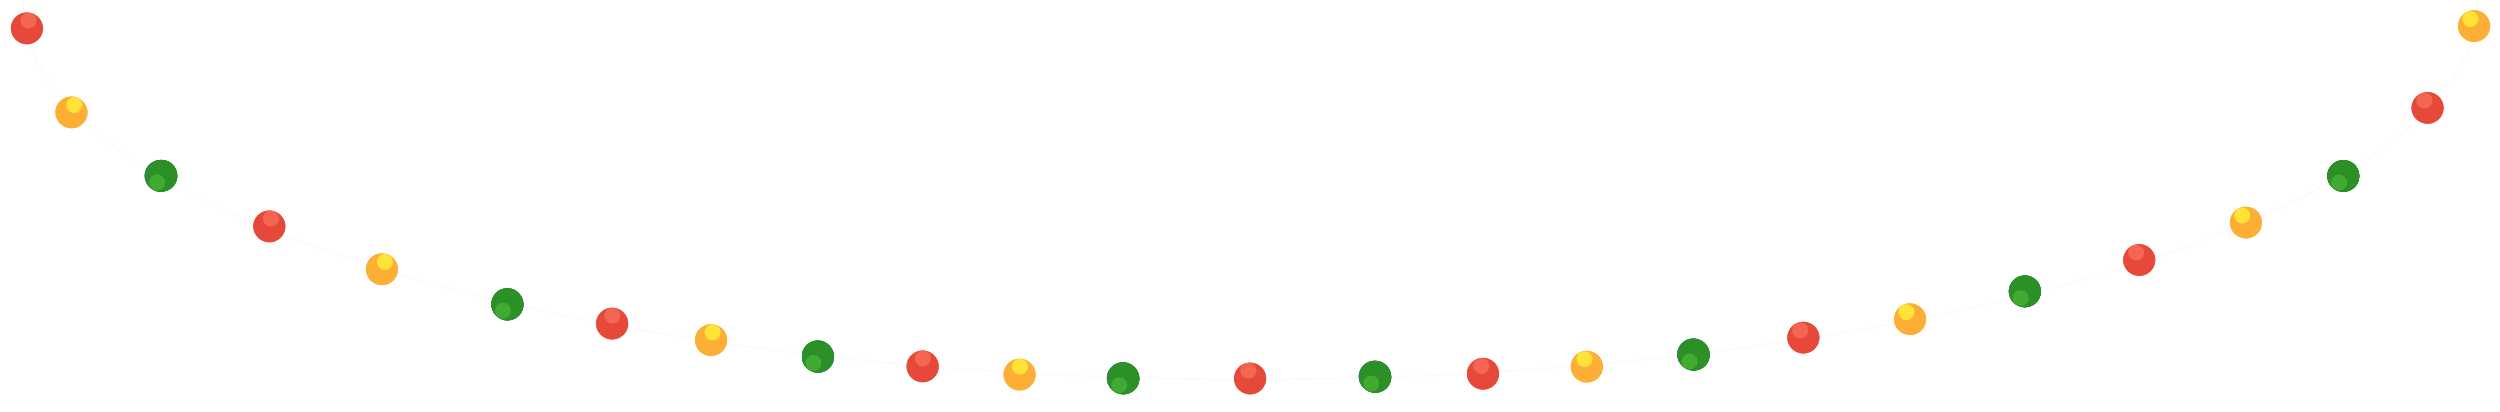 <svg width="1578" height="260" viewBox="0 0 1578 260" fill="none" xmlns="http://www.w3.org/2000/svg">
<g clip-path="url(#clip0_312_495)">
<path opacity="0.4" d="M1563.5 2.5C1563.5 35.054 1541.97 66.164 1502.8 94.541C1463.65 122.91 1406.96 148.478 1336.86 169.96C1196.67 212.921 1002.97 239.5 789 239.5C575.025 239.5 381.327 212.921 241.139 169.96C171.042 148.478 114.352 122.91 75.197 94.541C36.031 66.164 14.5 35.054 14.5 2.5C14.5 -30.054 36.031 -61.164 75.197 -89.541C114.352 -117.91 171.042 -143.478 241.139 -164.96C381.327 -207.921 575.025 -234.5 789 -234.5C1002.97 -234.5 1196.67 -207.921 1336.86 -164.96C1406.96 -143.478 1463.65 -117.91 1502.8 -89.541C1541.97 -61.164 1563.5 -30.054 1563.5 2.5Z" stroke="#F3F3FF"/>
<g filter="url(#filter0_f_312_495)">
<ellipse rx="10.115" ry="10.012" transform="matrix(0.959 -0.283 0.291 0.957 1001.61 231.446)" fill="#FCAF34"/>
</g>
<ellipse rx="10.115" ry="10.012" transform="matrix(0.959 -0.283 0.291 0.957 1001.61 231.446)" fill="#FCAF34"/>
<ellipse rx="5.058" ry="5.006" transform="matrix(0.959 -0.283 0.291 0.957 1000.16 226.657)" fill="#FFE336"/>
<g filter="url(#filter1_f_312_495)">
<ellipse rx="10.098" ry="10.029" transform="matrix(0.891 -0.454 0.464 0.886 1205.65 201.472)" fill="#FCAF34"/>
</g>
<ellipse rx="10.098" ry="10.029" transform="matrix(0.891 -0.454 0.464 0.886 1205.65 201.472)" fill="#FCAF34"/>
<ellipse rx="5.049" ry="5.015" transform="matrix(0.891 -0.454 0.464 0.886 1203.32 197.03)" fill="#FFE336"/>
<g filter="url(#filter2_f_312_495)">
<ellipse rx="10.098" ry="10.029" transform="matrix(0.891 -0.454 0.464 0.886 1417.65 140.472)" fill="#FCAF34"/>
</g>
<ellipse rx="10.098" ry="10.029" transform="matrix(0.891 -0.454 0.464 0.886 1417.65 140.472)" fill="#FCAF34"/>
<ellipse rx="5.049" ry="5.015" transform="matrix(0.891 -0.454 0.464 0.886 1415.32 136.03)" fill="#FFE336"/>
<g filter="url(#filter3_f_312_495)">
<ellipse rx="10.127" ry="10" transform="matrix(0.999 0.044 -0.045 0.999 643.568 236.44)" fill="#FCAF34"/>
</g>
<ellipse rx="10.127" ry="10" transform="matrix(0.999 0.044 -0.045 0.999 643.568 236.44)" fill="#FCAF34"/>
<ellipse rx="5.064" ry="5" transform="matrix(0.999 0.044 -0.045 0.999 643.793 231.445)" fill="#FFE336"/>
<ellipse rx="10.124" ry="10.004" transform="matrix(0.983 0.184 -0.188 0.982 448.833 214.686)" fill="#FCAF34"/>
<g filter="url(#filter4_f_312_495)">
<ellipse rx="10.124" ry="10.004" transform="matrix(0.983 0.184 -0.188 0.982 448.833 214.686)" fill="#FCAF34"/>
</g>
<ellipse rx="5.062" ry="5.002" transform="matrix(0.983 0.184 -0.188 0.982 449.773 209.775)" fill="#FFE336"/>
<ellipse rx="10.124" ry="10.004" transform="matrix(0.932 0.362 -0.366 0.931 241.095 169.973)" fill="#FCAF34"/>
<g filter="url(#filter5_f_312_495)">
<ellipse rx="10.124" ry="10.004" transform="matrix(0.932 0.362 -0.366 0.931 241.095 169.973)" fill="#FCAF34"/>
</g>
<ellipse rx="5.062" ry="5.002" transform="matrix(0.932 0.362 -0.366 0.931 242.922 165.318)" fill="#FFE336"/>
<ellipse rx="10.124" ry="10.004" transform="matrix(0.932 0.362 -0.366 0.931 45.095 70.973)" fill="#FCAF34"/>
<g filter="url(#filter6_f_312_495)">
<ellipse rx="10.124" ry="10.004" transform="matrix(0.932 0.362 -0.366 0.931 45.095 70.973)" fill="#FCAF34"/>
</g>
<ellipse rx="5.062" ry="5.002" transform="matrix(0.932 0.362 -0.366 0.931 46.922 66.318)" fill="#FFE336"/>
<g filter="url(#filter7_f_312_495)">
<ellipse rx="10.127" ry="10" transform="matrix(1 0.026 -0.026 1 582.388 231.267)" fill="#E64939"/>
</g>
<ellipse rx="10.127" ry="10" transform="matrix(1 0.026 -0.026 1 582.388 231.267)" fill="#E64939"/>
<ellipse rx="5.064" ry="5" transform="matrix(1 0.026 -0.026 1 582.52 226.268)" fill="#F26652"/>
<ellipse rx="10.127" ry="10" transform="matrix(1 0.026 -0.026 1 386.388 204.266)" fill="#E64939"/>
<g filter="url(#filter8_f_312_495)">
<ellipse rx="10.127" ry="10" transform="matrix(1 0.026 -0.026 1 386.388 204.266)" fill="#E64939"/>
</g>
<ellipse rx="5.064" ry="5" transform="matrix(1 0.026 -0.026 1 386.52 199.267)" fill="#F26652"/>
<ellipse rx="10.127" ry="10" transform="matrix(0.978 0.21 -0.21 0.978 170.002 142.902)" fill="#E64939"/>
<g filter="url(#filter9_f_312_495)">
<ellipse rx="10.127" ry="10" transform="matrix(0.978 0.21 -0.21 0.978 170.002 142.902)" fill="#E64939"/>
</g>
<ellipse rx="5.064" ry="5" transform="matrix(0.978 0.21 -0.21 0.978 171.051 138.012)" fill="#F26652"/>
<g filter="url(#filter10_f_312_495)">
<ellipse rx="10.12" ry="10.007" transform="matrix(0.977 -0.213 0.218 0.976 936.074 235.917)" fill="#E64939"/>
</g>
<ellipse rx="10.12" ry="10.007" transform="matrix(0.977 -0.213 0.218 0.976 936.074 235.917)" fill="#E64939"/>
<ellipse rx="5.06" ry="5.004" transform="matrix(0.977 -0.213 0.218 0.976 934.982 231.035)" fill="#F26652"/>
<g filter="url(#filter11_f_312_495)">
<ellipse rx="10.12" ry="10.007" transform="matrix(0.977 -0.213 0.218 0.976 789.073 238.917)" fill="#E64939"/>
</g>
<ellipse rx="10.12" ry="10.007" transform="matrix(0.977 -0.213 0.218 0.976 789.073 238.917)" fill="#E64939"/>
<ellipse rx="5.06" ry="5.004" transform="matrix(0.977 -0.213 0.218 0.976 787.981 234.035)" fill="#F26652"/>
<g filter="url(#filter12_f_312_495)">
<ellipse rx="10.106" ry="10.022" transform="matrix(0.922 -0.388 0.396 0.918 1138.29 213.117)" fill="#E64939"/>
</g>
<ellipse rx="10.106" ry="10.022" transform="matrix(0.922 -0.388 0.396 0.918 1138.29 213.117)" fill="#E64939"/>
<ellipse rx="5.053" ry="5.011" transform="matrix(0.922 -0.388 0.396 0.918 1136.3 208.517)" fill="#F26652"/>
<g filter="url(#filter13_f_312_495)">
<ellipse rx="10.106" ry="10.022" transform="matrix(0.922 -0.388 0.396 0.918 1350.29 164.118)" fill="#E64939"/>
</g>
<ellipse rx="10.106" ry="10.022" transform="matrix(0.922 -0.388 0.396 0.918 1350.29 164.118)" fill="#E64939"/>
<ellipse rx="5.053" ry="5.011" transform="matrix(0.922 -0.388 0.396 0.918 1348.3 159.518)" fill="#F26652"/>
<g filter="url(#filter14_f_312_495)">
<ellipse rx="10.106" ry="10.022" transform="matrix(0.922 -0.388 0.396 0.918 1532.29 68.118)" fill="#E64939"/>
</g>
<ellipse rx="10.106" ry="10.022" transform="matrix(0.922 -0.388 0.396 0.918 1532.29 68.118)" fill="#E64939"/>
<ellipse rx="5.053" ry="5.011" transform="matrix(0.922 -0.388 0.396 0.918 1530.3 63.518)" fill="#F26652"/>
<ellipse rx="10.127" ry="10.001" transform="matrix(-0.999 0.041 -0.042 -0.999 708.778 238.774)" fill="#208D0F"/>
<ellipse rx="5.063" ry="5" transform="matrix(-0.999 0.041 -0.042 -0.999 708.99 243.77)" fill="#39A528"/>
<ellipse rx="10.127" ry="10.001" transform="matrix(-0.998 0.064 -0.066 -0.998 708.785 238.649)" fill="#208D0F"/>
<ellipse rx="10.127" ry="10.001" transform="matrix(-0.998 0.064 -0.066 -0.998 708.785 238.649)" fill="#3E6C9A"/>
<ellipse rx="5.063" ry="5" transform="matrix(-0.998 0.064 -0.066 -0.998 709.115 243.638)" fill="#4B81B5"/>
<circle cx="709.113" cy="238.981" r="10" transform="rotate(-146.125 709.113 238.981)" fill="#2B9126"/>
<circle cx="706.327" cy="243.132" r="5" transform="rotate(-146.125 706.327 243.132)" fill="#40AB30"/>
<g filter="url(#filter15_f_312_495)">
<circle cx="709.192" cy="238.886" r="10" transform="rotate(-147.451 709.192 238.886)" fill="#2B9126"/>
</g>
<circle cx="709.192" cy="238.886" r="10" transform="rotate(-147.451 709.192 238.886)" fill="#2B9126"/>
<circle cx="709.192" cy="238.886" r="10" transform="rotate(-147.451 709.192 238.886)" fill="#2B9126"/>
<circle cx="706.502" cy="243.099" r="5" transform="rotate(-147.451 706.502 243.099)" fill="#40AB30"/>
<ellipse rx="10.126" ry="10.001" transform="matrix(-0.995 -0.099 0.101 -0.995 516.323 225.333)" fill="#208D0F"/>
<ellipse rx="5.063" ry="5" transform="matrix(-0.995 -0.099 0.101 -0.995 515.816 230.306)" fill="#39A528"/>
<ellipse rx="10.126" ry="10.001" transform="matrix(-0.997 -0.077 0.078 -0.997 516.348 225.212)" fill="#208D0F"/>
<ellipse rx="10.126" ry="10.001" transform="matrix(-0.997 -0.077 0.078 -0.997 516.348 225.212)" fill="#3E6C9A"/>
<ellipse rx="5.063" ry="5" transform="matrix(-0.997 -0.077 0.078 -0.997 515.958 230.196)" fill="#4B81B5"/>
<circle cx="516.113" cy="224.981" r="10" transform="rotate(-146.125 516.113 224.981)" fill="#2B9126"/>
<circle cx="513.327" cy="229.132" r="5" transform="rotate(-146.125 513.327 229.132)" fill="#40AB30"/>
<g filter="url(#filter16_f_312_495)">
<circle cx="516.191" cy="224.886" r="10" transform="rotate(-147.451 516.191 224.886)" fill="#2B9126"/>
</g>
<circle cx="516.191" cy="224.886" r="10" transform="rotate(-147.451 516.191 224.886)" fill="#2B9126"/>
<circle cx="516.191" cy="224.886" r="10" transform="rotate(-147.451 516.191 224.886)" fill="#2B9126"/>
<circle cx="513.502" cy="229.099" r="5" transform="rotate(-147.451 513.502 229.099)" fill="#40AB30"/>
<ellipse rx="10.126" ry="10.001" transform="matrix(-0.995 -0.099 0.101 -0.995 320.323 192.332)" fill="#208D0F"/>
<ellipse rx="5.063" ry="5" transform="matrix(-0.995 -0.099 0.101 -0.995 319.816 197.305)" fill="#39A528"/>
<ellipse rx="10.126" ry="10.001" transform="matrix(-0.997 -0.077 0.078 -0.997 320.347 192.211)" fill="#208D0F"/>
<ellipse rx="10.126" ry="10.001" transform="matrix(-0.997 -0.077 0.078 -0.997 320.347 192.211)" fill="#3E6C9A"/>
<ellipse rx="5.063" ry="5" transform="matrix(-0.997 -0.077 0.078 -0.997 319.957 197.194)" fill="#4B81B5"/>
<circle cx="320.113" cy="191.98" r="10" transform="rotate(-146.125 320.113 191.98)" fill="#2B9126"/>
<circle cx="317.327" cy="196.131" r="5" transform="rotate(-146.125 317.327 196.131)" fill="#40AB30"/>
<g filter="url(#filter17_f_312_495)">
<circle cx="320.191" cy="191.885" r="10" transform="rotate(-147.451 320.191 191.885)" fill="#2B9126"/>
</g>
<circle cx="320.191" cy="191.885" r="10" transform="rotate(-147.451 320.191 191.885)" fill="#2B9126"/>
<circle cx="320.191" cy="191.885" r="10" transform="rotate(-147.451 320.191 191.885)" fill="#2B9126"/>
<circle cx="317.502" cy="196.098" r="5" transform="rotate(-147.451 317.502 196.098)" fill="#40AB30"/>
<ellipse rx="10.126" ry="10.001" transform="matrix(-0.96 -0.281 0.283 -0.959 101.411 111.059)" fill="#208D0F"/>
<ellipse rx="5.063" ry="5" transform="matrix(-0.96 -0.281 0.283 -0.959 99.998 115.855)" fill="#39A528"/>
<ellipse rx="10.126" ry="10.001" transform="matrix(-0.966 -0.259 0.26 -0.965 101.457 110.944)" fill="#208D0F"/>
<ellipse rx="10.126" ry="10.001" transform="matrix(-0.966 -0.259 0.26 -0.965 101.457 110.944)" fill="#3E6C9A"/>
<ellipse rx="5.063" ry="5" transform="matrix(-0.966 -0.259 0.26 -0.965 100.157 115.772)" fill="#4B81B5"/>
<ellipse cx="101.861" cy="111.011" rx="10" ry="10" transform="rotate(-146.125 101.861 111.011)" fill="#2B9126"/>
<ellipse cx="99.075" cy="115.162" rx="5" ry="5" transform="rotate(-146.125 99.075 115.162)" fill="#40AB30"/>
<g filter="url(#filter18_f_312_495)">
<ellipse cx="101.94" cy="110.916" rx="10" ry="10" transform="rotate(-147.451 101.94 110.916)" fill="#2B9126"/>
</g>
<ellipse cx="101.94" cy="110.916" rx="10" ry="10" transform="rotate(-147.451 101.94 110.916)" fill="#2B9126"/>
<ellipse cx="101.94" cy="110.916" rx="10" ry="10" transform="rotate(-147.451 101.94 110.916)" fill="#2B9126"/>
<ellipse cx="99.25" cy="115.129" rx="5" ry="5" transform="rotate(-147.451 99.25 115.129)" fill="#40AB30"/>
<ellipse rx="10.127" ry="10.001" transform="matrix(-0.999 0.041 -0.042 -0.999 867.778 237.774)" fill="#208D0F"/>
<ellipse rx="5.063" ry="5" transform="matrix(-0.999 0.041 -0.042 -0.999 867.991 242.769)" fill="#39A528"/>
<ellipse rx="10.127" ry="10.001" transform="matrix(-0.998 0.064 -0.066 -0.998 867.785 237.649)" fill="#208D0F"/>
<ellipse rx="10.127" ry="10.001" transform="matrix(-0.998 0.064 -0.066 -0.998 867.785 237.649)" fill="#3E6C9A"/>
<ellipse rx="5.063" ry="5" transform="matrix(-0.998 0.064 -0.066 -0.998 868.115 242.638)" fill="#4B81B5"/>
<circle cx="868.114" cy="237.981" r="10" transform="rotate(-146.125 868.114 237.981)" fill="#2B9126"/>
<circle cx="865.328" cy="242.132" r="5" transform="rotate(-146.125 865.328 242.132)" fill="#40AB30"/>
<g filter="url(#filter19_f_312_495)">
<circle cx="868.192" cy="237.886" r="10" transform="rotate(-147.451 868.192 237.886)" fill="#2B9126"/>
</g>
<circle cx="868.192" cy="237.886" r="10" transform="rotate(-147.451 868.192 237.886)" fill="#2B9126"/>
<circle cx="868.192" cy="237.886" r="10" transform="rotate(-147.451 868.192 237.886)" fill="#2B9126"/>
<circle cx="865.503" cy="242.099" r="5" transform="rotate(-147.451 865.503 242.099)" fill="#40AB30"/>
<ellipse rx="10.127" ry="10.001" transform="matrix(-0.999 0.041 -0.042 -0.999 1068.78 223.775)" fill="#208D0F"/>
<ellipse rx="5.063" ry="5" transform="matrix(-0.999 0.041 -0.042 -0.999 1068.99 228.77)" fill="#39A528"/>
<ellipse rx="10.127" ry="10.001" transform="matrix(-0.998 0.064 -0.066 -0.998 1068.78 223.649)" fill="#208D0F"/>
<ellipse rx="10.127" ry="10.001" transform="matrix(-0.998 0.064 -0.066 -0.998 1068.78 223.649)" fill="#3E6C9A"/>
<ellipse rx="5.063" ry="5" transform="matrix(-0.998 0.064 -0.066 -0.998 1069.11 228.638)" fill="#4B81B5"/>
<circle cx="1069.11" cy="223.981" r="10" transform="rotate(-146.125 1069.11 223.981)" fill="#2B9126"/>
<circle cx="1066.33" cy="228.132" r="5" transform="rotate(-146.125 1066.33 228.132)" fill="#40AB30"/>
<g filter="url(#filter20_f_312_495)">
<circle cx="1069.19" cy="223.886" r="10" transform="rotate(-147.451 1069.19 223.886)" fill="#2B9126"/>
</g>
<circle cx="1069.19" cy="223.886" r="10" transform="rotate(-147.451 1069.19 223.886)" fill="#2B9126"/>
<circle cx="1069.19" cy="223.886" r="10" transform="rotate(-147.451 1069.19 223.886)" fill="#2B9126"/>
<circle cx="1066.5" cy="228.099" r="5" transform="rotate(-147.451 1066.5 228.099)" fill="#40AB30"/>
<ellipse rx="10.114" ry="10.014" transform="matrix(-0.952 0.306 -0.313 -0.95 1278.08 184.011)" fill="#208D0F"/>
<ellipse rx="5.057" ry="5.007" transform="matrix(-0.952 0.306 -0.313 -0.95 1279.65 188.765)" fill="#39A528"/>
<ellipse rx="10.114" ry="10.014" transform="matrix(-0.945 0.327 -0.335 -0.942 1278.06 183.892)" fill="#208D0F"/>
<ellipse rx="10.114" ry="10.014" transform="matrix(-0.945 0.327 -0.335 -0.942 1278.06 183.892)" fill="#3E6C9A"/>
<ellipse rx="5.057" ry="5.007" transform="matrix(-0.945 0.327 -0.335 -0.942 1279.73 188.609)" fill="#4B81B5"/>
<circle cx="1278.11" cy="183.978" r="10" transform="rotate(-146.125 1278.11 183.978)" fill="#2B9126"/>
<circle cx="1275.33" cy="188.129" r="5" transform="rotate(-146.125 1275.33 188.129)" fill="#40AB30"/>
<g filter="url(#filter21_f_312_495)">
<circle cx="1278.19" cy="183.883" r="10" transform="rotate(-147.451 1278.19 183.883)" fill="#2B9126"/>
</g>
<circle cx="1278.19" cy="183.883" r="10" transform="rotate(-147.451 1278.19 183.883)" fill="#2B9126"/>
<circle cx="1278.19" cy="183.883" r="10" transform="rotate(-147.451 1278.19 183.883)" fill="#2B9126"/>
<circle cx="1275.5" cy="188.096" r="5" transform="rotate(-147.451 1275.5 188.096)" fill="#40AB30"/>
<ellipse rx="10.114" ry="10.014" transform="matrix(-0.952 0.306 -0.313 -0.95 1479.06 111.16)" fill="#208D0F"/>
<ellipse rx="5.057" ry="5.007" transform="matrix(-0.952 0.306 -0.313 -0.95 1480.62 115.915)" fill="#39A528"/>
<ellipse rx="10.114" ry="10.014" transform="matrix(-0.945 0.327 -0.335 -0.942 1479.03 111.04)" fill="#208D0F"/>
<ellipse rx="10.114" ry="10.014" transform="matrix(-0.945 0.327 -0.335 -0.942 1479.03 111.04)" fill="#3E6C9A"/>
<ellipse rx="5.057" ry="5.007" transform="matrix(-0.945 0.327 -0.335 -0.942 1480.71 115.757)" fill="#4B81B5"/>
<circle cx="1479.09" cy="111.126" r="10" transform="rotate(-146.125 1479.09 111.126)" fill="#2B9126"/>
<circle cx="1476.3" cy="115.277" r="5" transform="rotate(-146.125 1476.3 115.277)" fill="#40AB30"/>
<g filter="url(#filter22_f_312_495)">
<circle cx="1479.17" cy="111.03" r="10" transform="rotate(-147.451 1479.17 111.03)" fill="#2B9126"/>
</g>
<circle cx="1479.17" cy="111.03" r="10" transform="rotate(-147.451 1479.17 111.03)" fill="#2B9126"/>
<circle cx="1479.17" cy="111.03" r="10" transform="rotate(-147.451 1479.17 111.03)" fill="#2B9126"/>
<circle cx="1476.48" cy="115.244" r="5" transform="rotate(-147.451 1476.48 115.244)" fill="#40AB30"/>
<g filter="url(#filter23_f_312_495)">
<ellipse rx="10.098" ry="10.029" transform="matrix(0.891 -0.454 0.464 0.886 1561.65 16.473)" fill="#FCAF34"/>
</g>
<ellipse rx="10.098" ry="10.029" transform="matrix(0.891 -0.454 0.464 0.886 1561.65 16.473)" fill="#FCAF34"/>
<ellipse rx="5.049" ry="5.015" transform="matrix(0.891 -0.454 0.464 0.886 1559.32 12.031)" fill="#FFE336"/>
<ellipse rx="10.127" ry="10" transform="matrix(0.978 0.21 -0.21 0.978 17.001 17.902)" fill="#E64939"/>
<g filter="url(#filter24_f_312_495)">
<ellipse rx="10.127" ry="10" transform="matrix(0.978 0.21 -0.21 0.978 17.001 17.902)" fill="#E64939"/>
</g>
<ellipse rx="5.064" ry="5" transform="matrix(0.978 0.21 -0.21 0.978 18.05 13.012)" fill="#F26652"/>
</g>
<defs>
<filter id="filter0_f_312_495" x="987.48" y="217.443" width="28.26" height="28.006" filterUnits="userSpaceOnUse" color-interpolation-filters="sRGB">
<feFlood flood-opacity="0" result="BackgroundImageFix"/>
<feBlend mode="normal" in="SourceGraphic" in2="BackgroundImageFix" result="shape"/>
<feGaussianBlur stdDeviation="2" result="effect1_foregroundBlur_312_495"/>
</filter>
<filter id="filter1_f_312_495" x="1191.52" y="187.47" width="28.259" height="28.004" filterUnits="userSpaceOnUse" color-interpolation-filters="sRGB">
<feFlood flood-opacity="0" result="BackgroundImageFix"/>
<feBlend mode="normal" in="SourceGraphic" in2="BackgroundImageFix" result="shape"/>
<feGaussianBlur stdDeviation="2" result="effect1_foregroundBlur_312_495"/>
</filter>
<filter id="filter2_f_312_495" x="1403.52" y="126.47" width="28.259" height="28.004" filterUnits="userSpaceOnUse" color-interpolation-filters="sRGB">
<feFlood flood-opacity="0" result="BackgroundImageFix"/>
<feBlend mode="normal" in="SourceGraphic" in2="BackgroundImageFix" result="shape"/>
<feGaussianBlur stdDeviation="2" result="effect1_foregroundBlur_312_495"/>
</filter>
<filter id="filter3_f_312_495" x="629.44" y="222.439" width="28.255" height="28" filterUnits="userSpaceOnUse" color-interpolation-filters="sRGB">
<feFlood flood-opacity="0" result="BackgroundImageFix"/>
<feBlend mode="normal" in="SourceGraphic" in2="BackgroundImageFix" result="shape"/>
<feGaussianBlur stdDeviation="2" result="effect1_foregroundBlur_312_495"/>
</filter>
<filter id="filter4_f_312_495" x="434.704" y="200.685" width="28.258" height="28.004" filterUnits="userSpaceOnUse" color-interpolation-filters="sRGB">
<feFlood flood-opacity="0" result="BackgroundImageFix"/>
<feBlend mode="normal" in="SourceGraphic" in2="BackgroundImageFix" result="shape"/>
<feGaussianBlur stdDeviation="2" result="effect1_foregroundBlur_312_495"/>
</filter>
<filter id="filter5_f_312_495" x="226.97" y="155.965" width="28.25" height="28.016" filterUnits="userSpaceOnUse" color-interpolation-filters="sRGB">
<feFlood flood-opacity="0" result="BackgroundImageFix"/>
<feBlend mode="normal" in="SourceGraphic" in2="BackgroundImageFix" result="shape"/>
<feGaussianBlur stdDeviation="2" result="effect1_foregroundBlur_312_495"/>
</filter>
<filter id="filter6_f_312_495" x="30.97" y="56.965" width="28.25" height="28.016" filterUnits="userSpaceOnUse" color-interpolation-filters="sRGB">
<feFlood flood-opacity="0" result="BackgroundImageFix"/>
<feBlend mode="normal" in="SourceGraphic" in2="BackgroundImageFix" result="shape"/>
<feGaussianBlur stdDeviation="2" result="effect1_foregroundBlur_312_495"/>
</filter>
<filter id="filter7_f_312_495" x="568.261" y="217.268" width="28.254" height="28" filterUnits="userSpaceOnUse" color-interpolation-filters="sRGB">
<feFlood flood-opacity="0" result="BackgroundImageFix"/>
<feBlend mode="normal" in="SourceGraphic" in2="BackgroundImageFix" result="shape"/>
<feGaussianBlur stdDeviation="2" result="effect1_foregroundBlur_312_495"/>
</filter>
<filter id="filter8_f_312_495" x="372.261" y="190.267" width="28.254" height="28" filterUnits="userSpaceOnUse" color-interpolation-filters="sRGB">
<feFlood flood-opacity="0" result="BackgroundImageFix"/>
<feBlend mode="normal" in="SourceGraphic" in2="BackgroundImageFix" result="shape"/>
<feGaussianBlur stdDeviation="2" result="effect1_foregroundBlur_312_495"/>
</filter>
<filter id="filter9_f_312_495" x="155.878" y="128.895" width="28.248" height="28.015" filterUnits="userSpaceOnUse" color-interpolation-filters="sRGB">
<feFlood flood-opacity="0" result="BackgroundImageFix"/>
<feBlend mode="normal" in="SourceGraphic" in2="BackgroundImageFix" result="shape"/>
<feGaussianBlur stdDeviation="2" result="effect1_foregroundBlur_312_495"/>
</filter>
<filter id="filter10_f_312_495" x="921.944" y="221.915" width="28.259" height="28.005" filterUnits="userSpaceOnUse" color-interpolation-filters="sRGB">
<feFlood flood-opacity="0" result="BackgroundImageFix"/>
<feBlend mode="normal" in="SourceGraphic" in2="BackgroundImageFix" result="shape"/>
<feGaussianBlur stdDeviation="2" result="effect1_foregroundBlur_312_495"/>
</filter>
<filter id="filter11_f_312_495" x="774.943" y="224.915" width="28.259" height="28.005" filterUnits="userSpaceOnUse" color-interpolation-filters="sRGB">
<feFlood flood-opacity="0" result="BackgroundImageFix"/>
<feBlend mode="normal" in="SourceGraphic" in2="BackgroundImageFix" result="shape"/>
<feGaussianBlur stdDeviation="2" result="effect1_foregroundBlur_312_495"/>
</filter>
<filter id="filter12_f_312_495" x="1124.16" y="199.114" width="28.259" height="28.006" filterUnits="userSpaceOnUse" color-interpolation-filters="sRGB">
<feFlood flood-opacity="0" result="BackgroundImageFix"/>
<feBlend mode="normal" in="SourceGraphic" in2="BackgroundImageFix" result="shape"/>
<feGaussianBlur stdDeviation="2" result="effect1_foregroundBlur_312_495"/>
</filter>
<filter id="filter13_f_312_495" x="1336.16" y="150.115" width="28.259" height="28.006" filterUnits="userSpaceOnUse" color-interpolation-filters="sRGB">
<feFlood flood-opacity="0" result="BackgroundImageFix"/>
<feBlend mode="normal" in="SourceGraphic" in2="BackgroundImageFix" result="shape"/>
<feGaussianBlur stdDeviation="2" result="effect1_foregroundBlur_312_495"/>
</filter>
<filter id="filter14_f_312_495" x="1518.16" y="54.115" width="28.259" height="28.006" filterUnits="userSpaceOnUse" color-interpolation-filters="sRGB">
<feFlood flood-opacity="0" result="BackgroundImageFix"/>
<feBlend mode="normal" in="SourceGraphic" in2="BackgroundImageFix" result="shape"/>
<feGaussianBlur stdDeviation="2" result="effect1_foregroundBlur_312_495"/>
</filter>
<filter id="filter15_f_312_495" x="695.19" y="224.885" width="28.002" height="28.002" filterUnits="userSpaceOnUse" color-interpolation-filters="sRGB">
<feFlood flood-opacity="0" result="BackgroundImageFix"/>
<feBlend mode="normal" in="SourceGraphic" in2="BackgroundImageFix" result="shape"/>
<feGaussianBlur stdDeviation="2" result="effect1_foregroundBlur_312_495"/>
</filter>
<filter id="filter16_f_312_495" x="502.19" y="210.885" width="28.002" height="28.002" filterUnits="userSpaceOnUse" color-interpolation-filters="sRGB">
<feFlood flood-opacity="0" result="BackgroundImageFix"/>
<feBlend mode="normal" in="SourceGraphic" in2="BackgroundImageFix" result="shape"/>
<feGaussianBlur stdDeviation="2" result="effect1_foregroundBlur_312_495"/>
</filter>
<filter id="filter17_f_312_495" x="306.19" y="177.884" width="28.002" height="28.002" filterUnits="userSpaceOnUse" color-interpolation-filters="sRGB">
<feFlood flood-opacity="0" result="BackgroundImageFix"/>
<feBlend mode="normal" in="SourceGraphic" in2="BackgroundImageFix" result="shape"/>
<feGaussianBlur stdDeviation="2" result="effect1_foregroundBlur_312_495"/>
</filter>
<filter id="filter18_f_312_495" x="87.939" y="96.915" width="28.002" height="28.002" filterUnits="userSpaceOnUse" color-interpolation-filters="sRGB">
<feFlood flood-opacity="0" result="BackgroundImageFix"/>
<feBlend mode="normal" in="SourceGraphic" in2="BackgroundImageFix" result="shape"/>
<feGaussianBlur stdDeviation="2" result="effect1_foregroundBlur_312_495"/>
</filter>
<filter id="filter19_f_312_495" x="854.191" y="223.885" width="28.002" height="28.002" filterUnits="userSpaceOnUse" color-interpolation-filters="sRGB">
<feFlood flood-opacity="0" result="BackgroundImageFix"/>
<feBlend mode="normal" in="SourceGraphic" in2="BackgroundImageFix" result="shape"/>
<feGaussianBlur stdDeviation="2" result="effect1_foregroundBlur_312_495"/>
</filter>
<filter id="filter20_f_312_495" x="1055.19" y="209.885" width="28.002" height="28.002" filterUnits="userSpaceOnUse" color-interpolation-filters="sRGB">
<feFlood flood-opacity="0" result="BackgroundImageFix"/>
<feBlend mode="normal" in="SourceGraphic" in2="BackgroundImageFix" result="shape"/>
<feGaussianBlur stdDeviation="2" result="effect1_foregroundBlur_312_495"/>
</filter>
<filter id="filter21_f_312_495" x="1264.19" y="169.882" width="28.002" height="28.002" filterUnits="userSpaceOnUse" color-interpolation-filters="sRGB">
<feFlood flood-opacity="0" result="BackgroundImageFix"/>
<feBlend mode="normal" in="SourceGraphic" in2="BackgroundImageFix" result="shape"/>
<feGaussianBlur stdDeviation="2" result="effect1_foregroundBlur_312_495"/>
</filter>
<filter id="filter22_f_312_495" x="1465.16" y="97.029" width="28.002" height="28.002" filterUnits="userSpaceOnUse" color-interpolation-filters="sRGB">
<feFlood flood-opacity="0" result="BackgroundImageFix"/>
<feBlend mode="normal" in="SourceGraphic" in2="BackgroundImageFix" result="shape"/>
<feGaussianBlur stdDeviation="2" result="effect1_foregroundBlur_312_495"/>
</filter>
<filter id="filter23_f_312_495" x="1547.52" y="2.471" width="28.259" height="28.004" filterUnits="userSpaceOnUse" color-interpolation-filters="sRGB">
<feFlood flood-opacity="0" result="BackgroundImageFix"/>
<feBlend mode="normal" in="SourceGraphic" in2="BackgroundImageFix" result="shape"/>
<feGaussianBlur stdDeviation="2" result="effect1_foregroundBlur_312_495"/>
</filter>
<filter id="filter24_f_312_495" x="2.876" y="3.895" width="28.248" height="28.015" filterUnits="userSpaceOnUse" color-interpolation-filters="sRGB">
<feFlood flood-opacity="0" result="BackgroundImageFix"/>
<feBlend mode="normal" in="SourceGraphic" in2="BackgroundImageFix" result="shape"/>
<feGaussianBlur stdDeviation="2" result="effect1_foregroundBlur_312_495"/>
</filter>
<clipPath id="clip0_312_495">
<rect width="1578" height="260" fill="white"/>
</clipPath>
</defs>
</svg>
